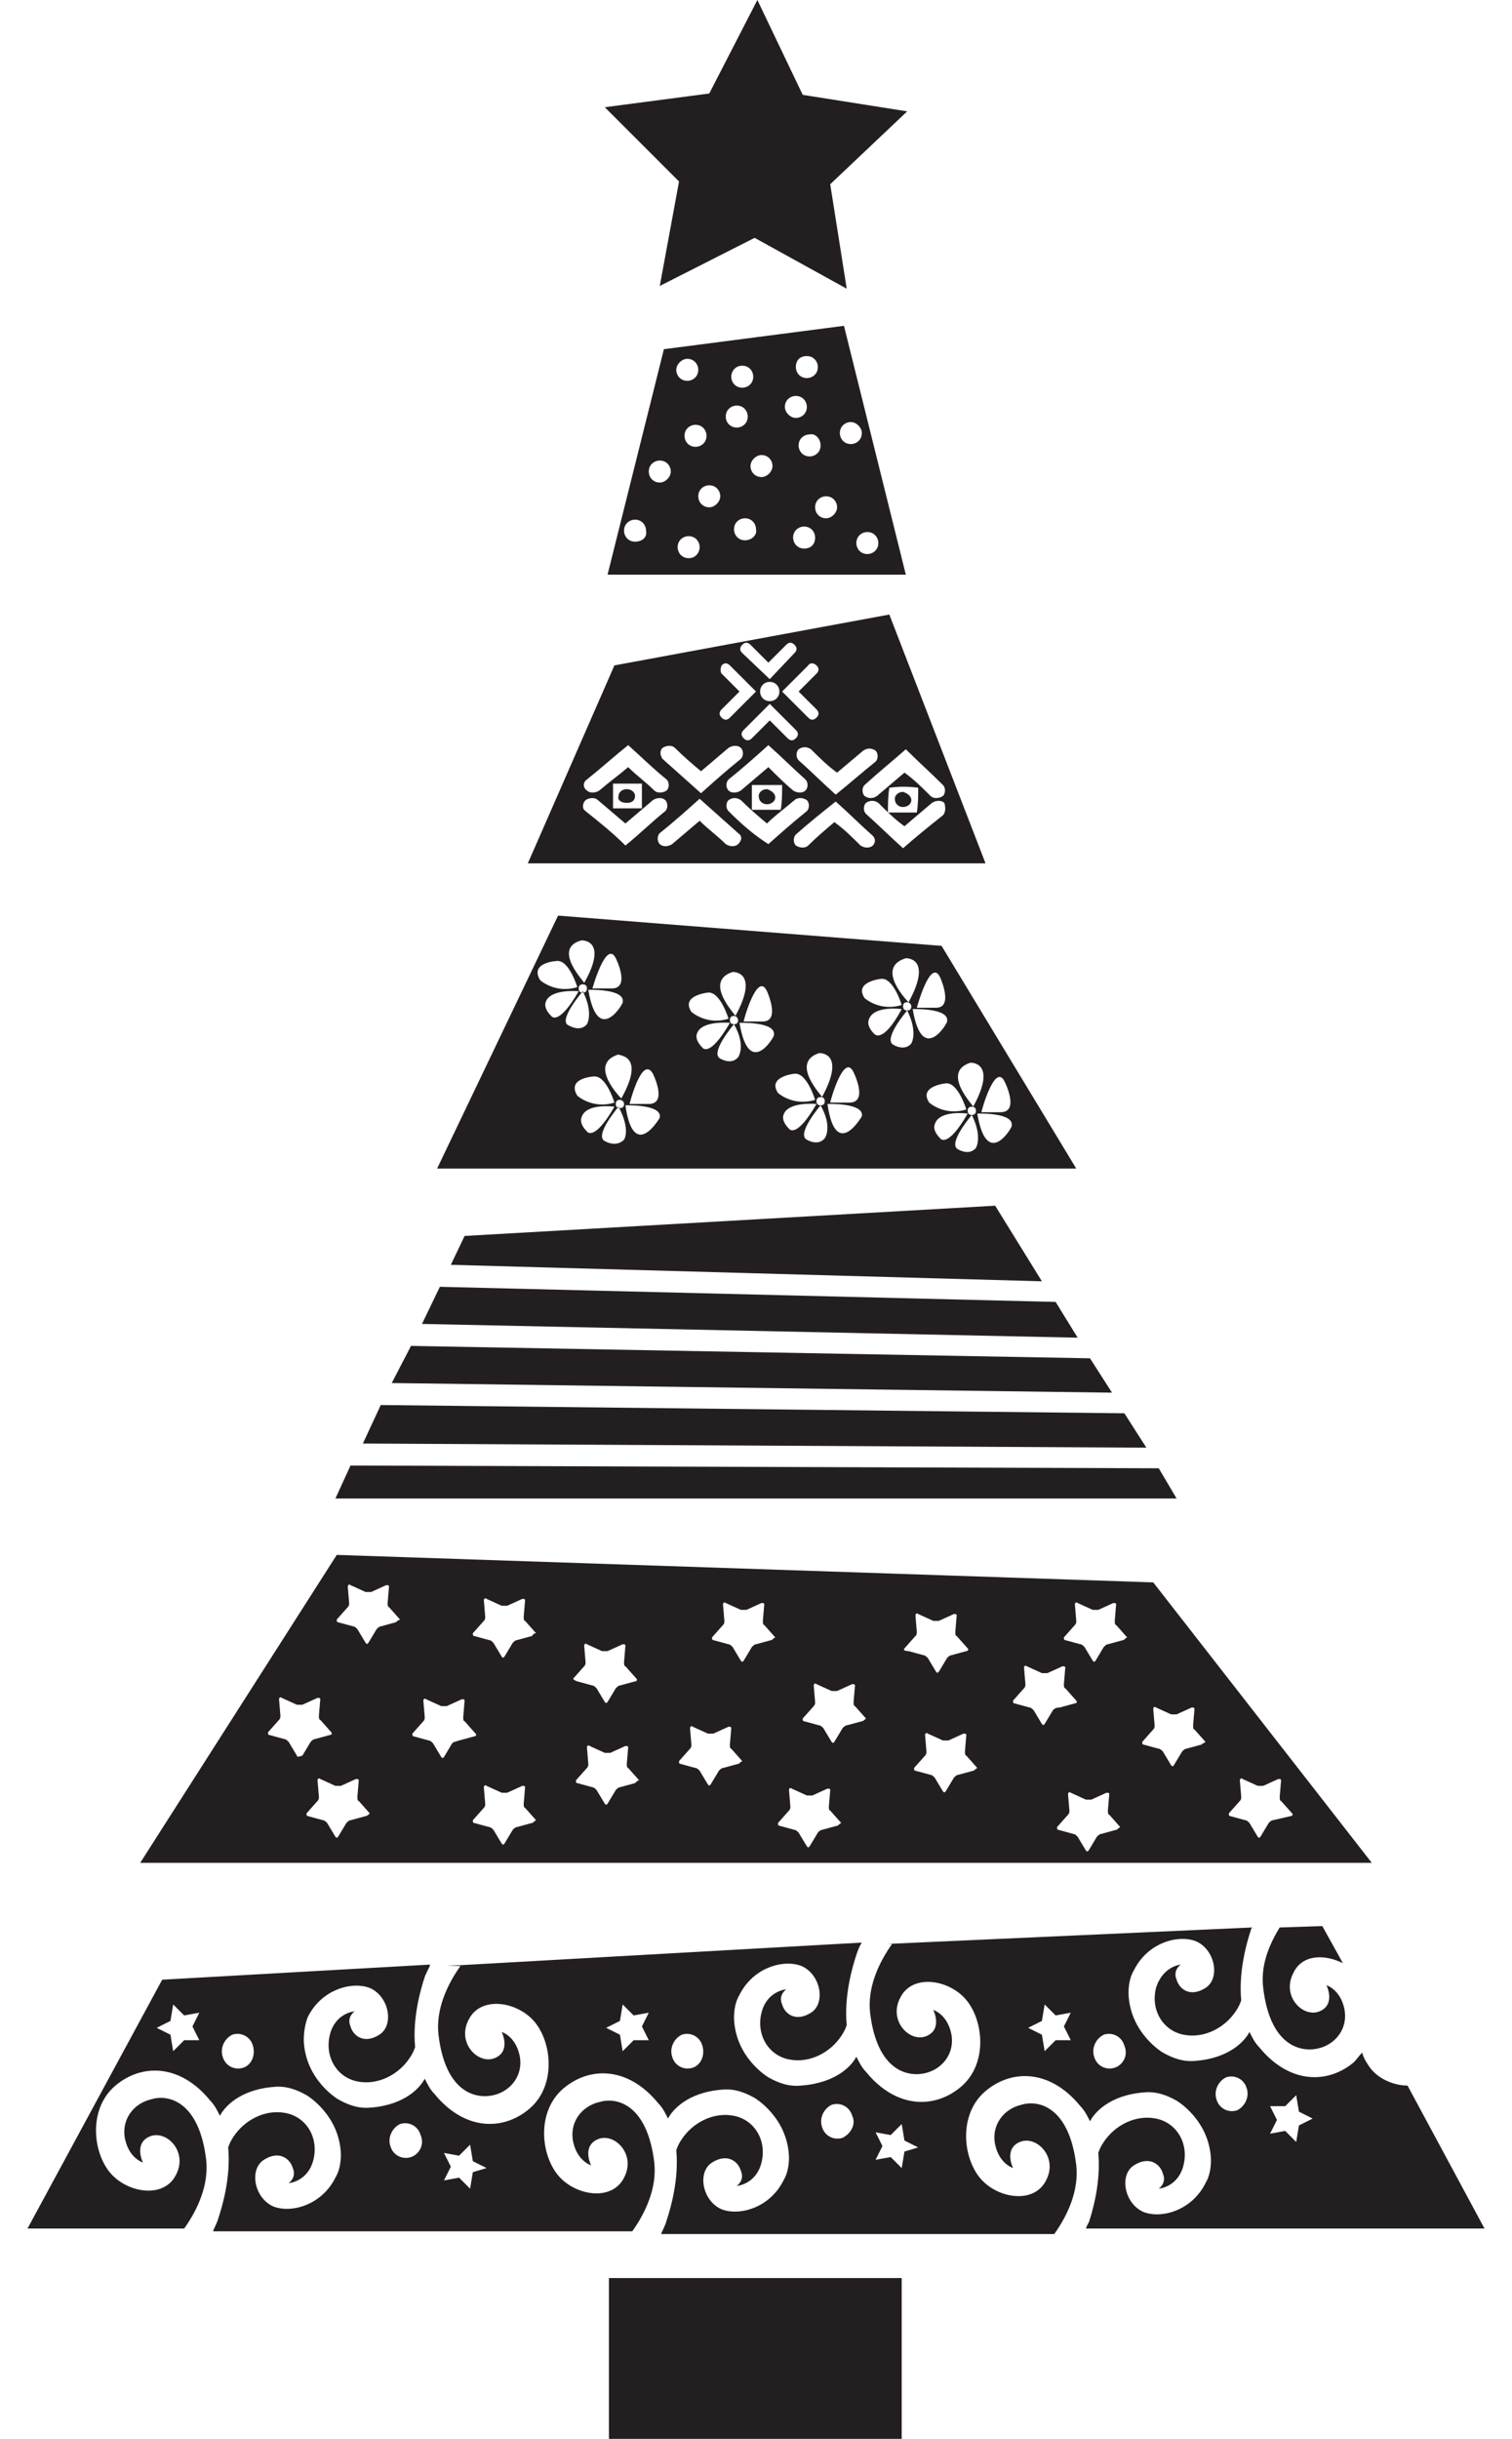 <?xml version="1.0" encoding="utf-8"?>
<!-- Generator: Adobe Illustrator 18.1.0, SVG Export Plug-In . SVG Version: 6.00 Build 0)  -->
<!DOCTYPE svg PUBLIC "-//W3C//DTD SVG 1.1//EN" "http://www.w3.org/Graphics/SVG/1.1/DTD/svg11.dtd">
<svg version="1.1" id="Layer_1" xmlns="http://www.w3.org/2000/svg" xmlns:xlink="http://www.w3.org/1999/xlink" x="0px" y="0px"
	 width="110px" height="177.4px" viewBox="0 0 110 177.4" enable-background="new 0 0 110 177.4" xml:space="preserve">
<g>
	<path fill="#231F20" d="M65.7,58.7c0.3,0,0.6-0.2,0.6-0.5c0-0.3-0.3-0.5-0.6-0.6c-0.3,0-0.6,0.2-0.6,0.5
		C65.1,58.4,65.3,58.7,65.7,58.7z"/>
	<path fill="#231F20" d="M55.8,58.5c0.3,0,0.6-0.2,0.6-0.5c0-0.3-0.3-0.5-0.6-0.6c-0.3,0-0.6,0.2-0.6,0.5
		C55.2,58.3,55.5,58.5,55.8,58.5z"/>
	<path fill="#231F20" d="M83.9,115.1l-59.4-2l-14.3,22.4h89.6L83.9,115.1z M21.6,127.7l-0.6-1c-0.1-0.1-0.2-0.2-0.3-0.2l-1.1-0.3
		c-0.1,0-0.1-0.1-0.1-0.2l0.8-0.9c0.1-0.1,0.1-0.2,0.1-0.3l-0.1-1.2c0-0.1,0.1-0.2,0.2-0.1l1.1,0.5c0.1,0,0.3,0,0.4,0l1.1-0.5
		c0.1,0,0.2,0,0.2,0.1l-0.1,1.2c0,0.1,0,0.3,0.1,0.3l0.8,0.9c0.1,0.1,0,0.2-0.1,0.2l-1.1,0.3c-0.1,0-0.2,0.1-0.3,0.2l-0.6,1
		C21.7,127.8,21.6,127.8,21.6,127.7z M26.6,132.1l-1.1,0.3c-0.1,0-0.2,0.1-0.3,0.2l-0.6,1c-0.1,0.1-0.1,0.1-0.2,0l-0.6-1
		c-0.1-0.1-0.2-0.2-0.3-0.2l-1.1-0.3c-0.1,0-0.1-0.1-0.1-0.2l0.8-0.9c0.1-0.1,0.1-0.2,0.1-0.3l-0.1-1.2c0-0.1,0.1-0.2,0.2-0.1
		l1.1,0.5c0.1,0,0.3,0,0.4,0l1.1-0.5c0.1,0,0.2,0,0.2,0.1l-0.1,1.2c0,0.1,0,0.3,0.1,0.3l0.8,0.9C26.8,132,26.7,132.1,26.6,132.1z
		 M28.8,118l-1.1,0.3c-0.1,0-0.2,0.1-0.3,0.2l-0.6,1c-0.1,0.1-0.1,0.1-0.2,0l-0.6-1c-0.1-0.1-0.2-0.2-0.3-0.2l-1.1-0.3
		c-0.1,0-0.1-0.1-0.1-0.2l0.8-0.9c0.1-0.1,0.1-0.2,0.1-0.3l-0.1-1.2c0-0.1,0.1-0.2,0.2-0.1l1.1,0.5c0.1,0,0.3,0,0.4,0l1.1-0.5
		c0.1,0,0.2,0,0.2,0.1l-0.1,1.2c0,0.1,0,0.3,0.1,0.3l0.8,0.9C28.9,117.9,28.9,117.9,28.8,118z M32.9,126.8l-0.6,1
		c-0.1,0.1-0.1,0.1-0.2,0l-0.6-1c-0.1-0.1-0.2-0.2-0.3-0.2l-1.1-0.3c-0.1,0-0.1-0.1-0.1-0.2l0.8-0.9c0.1-0.1,0.1-0.2,0.1-0.3
		l-0.1-1.2c0-0.1,0.1-0.2,0.2-0.1l1.1,0.5c0.1,0,0.3,0,0.4,0l1.1-0.5c0.1,0,0.2,0,0.2,0.1l-0.1,1.2c0,0.1,0,0.3,0.1,0.3l0.8,0.9
		c0.1,0.1,0,0.2-0.1,0.2l-1.1,0.3C33.1,126.7,33,126.7,32.9,126.8z M38.7,132.6l-1.1,0.3c-0.1,0-0.2,0.1-0.3,0.2l-0.6,1
		c-0.1,0.1-0.1,0.1-0.2,0l-0.6-1c-0.1-0.1-0.2-0.2-0.3-0.2l-1.1-0.3c-0.1,0-0.1-0.1-0.1-0.2l0.8-0.9c0.1-0.1,0.1-0.2,0.1-0.3
		l-0.1-1.2c0-0.1,0.1-0.2,0.2-0.1l1.1,0.5c0.1,0,0.3,0,0.4,0l1.1-0.5c0.1,0,0.2,0,0.2,0.1l-0.1,1.2c0,0.1,0,0.3,0.1,0.3l0.8,0.9
		C38.8,132.5,38.8,132.6,38.7,132.6z M38.7,119l-1.1,0.3c-0.1,0-0.2,0.1-0.3,0.2l-0.6,1c-0.1,0.1-0.1,0.1-0.2,0l-0.6-1
		c-0.1-0.1-0.2-0.2-0.3-0.2l-1.1-0.3c-0.1,0-0.1-0.1-0.1-0.2l0.8-0.9c0.1-0.1,0.1-0.2,0.1-0.3l-0.1-1.2c0-0.1,0.1-0.2,0.2-0.1
		l1.1,0.5c0.1,0,0.3,0,0.4,0l1.1-0.5c0.1,0,0.2,0,0.2,0.1l-0.1,1.2c0,0.1,0,0.3,0.1,0.3l0.8,0.9C38.8,118.8,38.8,118.9,38.7,119z
		 M41.7,122.1l0.8-0.9c0.1-0.1,0.1-0.2,0.1-0.3l-0.1-1.2c0-0.1,0.1-0.2,0.2-0.1l1.1,0.5c0.1,0,0.3,0,0.4,0l1.1-0.5
		c0.1,0,0.2,0,0.2,0.1l-0.1,1.2c0,0.1,0,0.3,0.1,0.3l0.8,0.9c0.1,0.1,0,0.2-0.1,0.2l-1.1,0.3c-0.1,0-0.2,0.1-0.3,0.2l-0.6,1
		c-0.1,0.1-0.1,0.1-0.2,0l-0.6-1c-0.1-0.1-0.2-0.2-0.3-0.2l-1.1-0.3C41.7,122.2,41.7,122.1,41.7,122.1z M46.2,129.7l-1.1,0.3
		c-0.1,0-0.2,0.1-0.3,0.2l-0.6,1c-0.1,0.1-0.1,0.1-0.2,0l-0.6-1c-0.1-0.1-0.2-0.2-0.3-0.2l-1.1-0.3c-0.1,0-0.1-0.1-0.1-0.2l0.8-0.9
		c0.1-0.1,0.1-0.2,0.1-0.3l-0.1-1.2c0-0.1,0.1-0.2,0.2-0.1l1.1,0.5c0.1,0,0.3,0,0.4,0l1.1-0.5c0.1,0,0.2,0,0.2,0.1l-0.1,1.2
		c0,0.1,0,0.3,0.1,0.3l0.8,0.9C46.4,129.5,46.3,129.6,46.2,129.7z M53.7,128.3l-1.1,0.3c-0.1,0-0.2,0.1-0.3,0.2l-0.6,1
		c-0.1,0.1-0.1,0.1-0.2,0l-0.6-1c-0.1-0.1-0.2-0.2-0.3-0.2l-1.1-0.3c-0.1,0-0.1-0.1-0.1-0.2l0.8-0.9c0.1-0.1,0.1-0.2,0.1-0.3
		l-0.1-1.2c0-0.1,0.1-0.2,0.2-0.1l1.1,0.5c0.1,0,0.3,0,0.4,0l1.1-0.5c0.1,0,0.2,0,0.2,0.1l-0.1,1.2c0,0.1,0,0.3,0.1,0.3l0.8,0.9
		C53.8,128.2,53.8,128.3,53.7,128.3z M56.1,119.3l-1.1,0.3c-0.1,0-0.2,0.1-0.3,0.2l-0.6,1c-0.1,0.1-0.1,0.1-0.2,0l-0.6-1
		c-0.1-0.1-0.2-0.2-0.3-0.2l-1.1-0.3c-0.1,0-0.1-0.1-0.1-0.2l0.8-0.9c0.1-0.1,0.1-0.2,0.1-0.3l-0.1-1.2c0-0.1,0.1-0.2,0.2-0.1
		l1.1,0.5c0.1,0,0.3,0,0.4,0l1.1-0.5c0.1,0,0.2,0,0.2,0.1l-0.1,1.2c0,0.1,0,0.3,0.1,0.3l0.8,0.9C56.2,119.2,56.2,119.3,56.1,119.3z
		 M60.9,132.8l-1.1,0.3c-0.1,0-0.2,0.1-0.3,0.2l-0.6,1c-0.1,0.1-0.1,0.1-0.2,0l-0.6-1c-0.1-0.1-0.2-0.2-0.3-0.2l-1.1-0.3
		c-0.1,0-0.1-0.1-0.1-0.2l0.8-0.9c0.1-0.1,0.1-0.2,0.1-0.3l-0.1-1.2c0-0.1,0.1-0.2,0.2-0.1l1.1,0.5c0.1,0,0.3,0,0.4,0l1.1-0.5
		c0.1,0,0.2,0,0.2,0.1l-0.1,1.2c0,0.1,0,0.3,0.1,0.3l0.8,0.9C61,132.7,61,132.8,60.9,132.8z M62.7,125.2l-1.1,0.3
		c-0.1,0-0.2,0.1-0.3,0.2l-0.6,1c-0.1,0.1-0.1,0.1-0.2,0l-0.6-1c-0.1-0.1-0.2-0.2-0.3-0.2l-1.1-0.3c-0.1,0-0.1-0.1-0.1-0.2l0.8-0.9
		c0.1-0.1,0.1-0.2,0.1-0.3l-0.1-1.2c0-0.1,0.1-0.2,0.2-0.1l1.1,0.5c0.1,0,0.3,0,0.4,0l1.1-0.5c0.1,0,0.2,0,0.2,0.1l-0.1,1.2
		c0,0.1,0,0.3,0.1,0.3l0.8,0.9C62.9,125.1,62.8,125.2,62.7,125.2z M65.8,119.9l0.8-0.9c0.1-0.1,0.1-0.2,0.1-0.3l-0.1-1.2
		c0-0.1,0.1-0.2,0.2-0.1l1.1,0.5c0.1,0,0.3,0,0.4,0l1.1-0.5c0.1,0,0.2,0,0.2,0.1l-0.1,1.2c0,0.1,0,0.3,0.1,0.3l0.8,0.9
		c0.1,0.1,0,0.2-0.1,0.2l-1.1,0.3c-0.1,0-0.2,0.1-0.3,0.2l-0.6,1c-0.1,0.1-0.1,0.1-0.2,0l-0.6-1c-0.1-0.1-0.2-0.2-0.3-0.2l-1.1-0.3
		C65.8,120.1,65.7,120,65.8,119.9z M70.8,128.8l-1.1,0.3c-0.1,0-0.2,0.1-0.3,0.2l-0.6,1c-0.1,0.1-0.1,0.1-0.2,0l-0.6-1
		c-0.1-0.1-0.2-0.2-0.3-0.2l-1.1-0.3c-0.1,0-0.1-0.1-0.1-0.2l0.8-0.9c0.1-0.1,0.1-0.2,0.1-0.3l-0.1-1.2c0-0.1,0.1-0.2,0.2-0.1
		l1.1,0.5c0.1,0,0.3,0,0.4,0l1.1-0.5c0.1,0,0.2,0,0.2,0.1l-0.1,1.2c0,0.1,0,0.3,0.1,0.3l0.8,0.9C70.9,128.7,70.9,128.8,70.8,128.8z
		 M76.6,124.4l-0.6,1c-0.1,0.1-0.1,0.1-0.2,0l-0.6-1c-0.1-0.1-0.2-0.2-0.3-0.2l-1.1-0.3c-0.1,0-0.1-0.1-0.1-0.2l0.8-0.9
		c0.1-0.1,0.1-0.2,0.1-0.3l-0.1-1.2c0-0.1,0.1-0.2,0.2-0.1l1.1,0.5c0.1,0,0.3,0,0.4,0l1.1-0.5c0.1,0,0.2,0,0.2,0.1l-0.1,1.2
		c0,0.1,0,0.3,0.1,0.3l0.8,0.9c0.1,0.1,0,0.2-0.1,0.2l-1.1,0.3C76.8,124.2,76.7,124.3,76.6,124.4z M81.2,133.1l-1.1,0.3
		c-0.1,0-0.2,0.1-0.3,0.2l-0.6,1c-0.1,0.1-0.1,0.1-0.2,0l-0.6-1c-0.1-0.1-0.2-0.2-0.3-0.2l-1.1-0.3c-0.1,0-0.1-0.1-0.1-0.2l0.8-0.9
		c0.1-0.1,0.1-0.2,0.1-0.3l-0.1-1.2c0-0.1,0.1-0.2,0.2-0.1l1.1,0.5c0.1,0,0.3,0,0.4,0l1.1-0.5c0.1,0,0.2,0,0.2,0.1l-0.1,1.2
		c0,0.1,0,0.3,0.1,0.3l0.8,0.9C81.3,133,81.3,133.1,81.2,133.1z M81.7,119.3l-1.1,0.3c-0.1,0-0.2,0.1-0.3,0.2l-0.6,1
		c-0.1,0.1-0.1,0.1-0.2,0l-0.6-1c-0.1-0.1-0.2-0.2-0.3-0.2l-1.1-0.3c-0.1,0-0.1-0.1-0.1-0.2l0.8-0.9c0.1-0.1,0.1-0.2,0.1-0.3
		l-0.1-1.2c0-0.1,0.1-0.2,0.2-0.1l1.1,0.5c0.1,0,0.3,0,0.4,0l1.1-0.5c0.1,0,0.2,0,0.2,0.1l-0.1,1.2c0,0.1,0,0.3,0.1,0.3l0.8,0.9
		C81.8,119.2,81.8,119.3,81.7,119.3z M87.4,126.9l-1.1,0.3c-0.1,0-0.2,0.1-0.3,0.2l-0.6,1c-0.1,0.1-0.1,0.1-0.2,0l-0.6-1
		c-0.1-0.1-0.2-0.2-0.3-0.2l-1.1-0.3c-0.1,0-0.1-0.1-0.1-0.2l0.8-0.9c0.1-0.1,0.1-0.2,0.1-0.3l-0.1-1.2c0-0.1,0.1-0.2,0.2-0.1
		l1.1,0.5c0.1,0,0.3,0,0.4,0l1.1-0.5c0.1,0,0.2,0,0.2,0.1l-0.1,1.2c0,0.1,0,0.3,0.1,0.3l0.8,0.9C87.6,126.8,87.5,126.8,87.4,126.9z
		 M92.6,132.4c-0.1,0-0.2,0.1-0.3,0.2l-0.6,1c-0.1,0.1-0.1,0.1-0.2,0l-0.6-1c-0.1-0.1-0.2-0.2-0.3-0.2l-1.1-0.3
		c-0.1,0-0.1-0.1-0.1-0.2l0.8-0.9c0.1-0.1,0.1-0.2,0.1-0.3l-0.1-1.2c0-0.1,0.1-0.2,0.2-0.1l1.1,0.5c0.1,0,0.3,0,0.4,0l1.1-0.5
		c0.1,0,0.2,0,0.2,0.1l-0.1,1.2c0,0.1,0,0.3,0.1,0.3l0.8,0.9c0.1,0.1,0,0.2-0.1,0.2L92.6,132.4z"/>
	<rect x="44.3" y="165.7" fill="#231F20" width="21.3" height="11.7"/>
	<path fill="#231F20" d="M45.6,58.4c0.4,0,0.6-0.2,0.6-0.5c0-0.3-0.3-0.5-0.6-0.5c-0.3,0-0.6,0.2-0.6,0.5
		C44.9,58.2,45.2,58.4,45.6,58.4z"/>
	<path fill="#231F20" d="M64.7,44.7l-20,3.7l-6.3,14.4h33.3L64.7,44.7z M65.9,54.5c0.9,0.9,1.8,1.7,2.7,2.6c0.2,0.2,0.2,0.6,0,0.8
		c-0.3,0.2-0.7,0.2-0.9,0c-0.6-0.6-1.2-1.2-1.9-1.7c-0.7,0.6-1.3,1.1-2,1.7c-0.3,0.2-0.6,0.2-0.9,0c-0.2-0.2-0.2-0.6,0-0.8
		C64,56.1,65,55.3,65.9,54.5z M66.8,57.3c0,0.6,0,1.2-0.1,1.8c-0.7,0-1.4,0-2.1,0c0-0.6,0-1.2,0.1-1.8
		C65.4,57.2,66.1,57.2,66.8,57.3z M62.8,54.6c0.3-0.2,0.6-0.2,0.9,0c0.2,0.2,0.2,0.6,0,0.8c-1,0.8-1.9,1.6-2.9,2.4
		c-0.9-0.8-1.8-1.7-2.7-2.5c-0.2-0.2-0.2-0.6,0-0.8c0.3-0.2,0.6-0.2,0.9,0c0.6,0.6,1.2,1.2,1.9,1.7C61.5,55.7,62.2,55.1,62.8,54.6z
		 M55.9,55.8c-0.7,0.6-1.3,1.1-2,1.7c-0.3,0.2-0.7,0.2-0.9,0c-0.2-0.2-0.2-0.6,0-0.8c1-0.8,1.9-1.6,2.9-2.5c0.9,0.8,1.8,1.7,2.7,2.5
		c0.2,0.2,0.2,0.6,0,0.8c-0.2,0.2-0.6,0.2-0.9,0C57.1,57,56.5,56.4,55.9,55.8z M56.9,57.1c0,0.6,0,1.2-0.1,1.8c-0.7,0-1.4,0-2.1,0
		c0-0.6,0-1.2,0-1.8C55.5,57.1,56.2,57.1,56.9,57.1z M56,51.2l1.9,1.9c0.2,0.2,0.2,0.4,0,0.6c-0.2,0.2-0.4,0.2-0.6,0L56,52.4
		l-1.3,1.3c-0.2,0.2-0.4,0.2-0.6,0c-0.2-0.2-0.2-0.4,0-0.6L56,51.2z M55.3,50.3c0-0.4,0.3-0.7,0.7-0.7c0.4,0,0.7,0.3,0.7,0.7
		c0,0.4-0.3,0.7-0.7,0.7C55.6,51,55.3,50.7,55.3,50.3z M59.4,48.4c0.2,0.2,0.2,0.4,0,0.6l-1.3,1.3l1.3,1.3c0.2,0.2,0.2,0.4,0,0.6
		c-0.2,0.2-0.4,0.2-0.6,0l-1.9-1.9l1.9-1.9C58.9,48.2,59.2,48.2,59.4,48.4z M54,46.9c0.2-0.2,0.4-0.2,0.6,0l1.3,1.3l1.3-1.3
		c0.2-0.2,0.4-0.2,0.6,0c0.2,0.2,0.2,0.4,0,0.6L56,49.4L54,47.5C53.8,47.3,53.8,47.1,54,46.9z M52.5,48.4c0.2-0.2,0.4-0.2,0.6,0
		l1.9,1.9l-1.9,1.9c-0.2,0.2-0.4,0.2-0.6,0c-0.2-0.2-0.2-0.4,0-0.6l1.3-1.3L52.5,49C52.4,48.9,52.4,48.6,52.5,48.4z M48.2,54.4
		c0.3-0.2,0.7-0.2,0.9,0c0.6,0.6,1.3,1.2,1.9,1.7c0.7-0.6,1.3-1.1,2-1.7c0.3-0.2,0.7-0.2,0.9,0c0.2,0.2,0.2,0.6,0,0.8
		c-1,0.8-1.9,1.6-2.9,2.5c-0.9-0.8-1.9-1.7-2.8-2.5C48,54.9,48,54.6,48.2,54.4z M42.7,56.7c1-0.8,2-1.7,3-2.5
		c0.9,0.8,1.8,1.7,2.8,2.5c0.2,0.2,0.2,0.6,0,0.8c-0.3,0.2-0.7,0.2-0.9,0c-0.6-0.6-1.3-1.1-1.9-1.7c-0.7,0.6-1.4,1.1-2.1,1.7
		c-0.3,0.2-0.7,0.2-0.9,0C42.4,57.3,42.4,56.9,42.7,56.7z M46.7,57c0,0.6,0,1.2,0,1.8c-0.7,0-1.4,0-2.1,0c0-0.6,0-1.2,0-1.8
		C45.3,57,46,57,46.7,57z M42.6,59c-0.3-0.2-0.2-0.6,0-0.8c0.3-0.2,0.7-0.2,0.9,0c0.7,0.6,1.3,1.1,2,1.7c0.7-0.6,1.3-1.1,2-1.7
		c0.3-0.2,0.7-0.2,0.9,0c0.2,0.2,0.2,0.6,0,0.8c-1,0.8-1.9,1.7-2.9,2.5C44.6,60.6,43.6,59.8,42.6,59z M53.7,61.4
		c-0.2,0.2-0.6,0.2-0.9,0c-0.6-0.6-1.3-1.1-1.9-1.7c-0.7,0.6-1.3,1.1-2,1.7c-0.3,0.2-0.7,0.2-0.9,0c-0.2-0.2-0.2-0.6,0-0.8
		c1-0.8,1.9-1.6,2.9-2.5c0.9,0.8,1.9,1.7,2.8,2.5C54,60.8,54,61.1,53.7,61.4z M53,59c-0.2-0.2-0.2-0.6,0-0.8c0.3-0.2,0.6-0.2,0.9,0
		c0.6,0.6,1.3,1.2,1.9,1.7c0.6-0.6,1.3-1.1,2-1.7c0.2-0.2,0.6-0.2,0.9,0c0.2,0.2,0.2,0.6,0,0.8c-1,0.8-1.9,1.6-2.8,2.4
		C54.8,60.7,53.9,59.9,53,59z M63.5,61.5c-0.2,0.2-0.6,0.2-0.9,0c-0.6-0.6-1.2-1.2-1.9-1.7c-0.7,0.6-1.3,1.1-1.9,1.7
		c-0.2,0.2-0.6,0.2-0.9,0c-0.2-0.2-0.2-0.6,0-0.8c0.9-0.8,1.9-1.6,2.9-2.4c0.9,0.8,1.8,1.7,2.7,2.5C63.7,61,63.7,61.3,63.5,61.5z
		 M68.6,59.3c-1,0.8-2,1.6-2.9,2.4c-0.9-0.8-1.8-1.7-2.7-2.5c-0.2-0.2-0.2-0.6,0-0.8c0.3-0.2,0.6-0.2,0.9,0c0.6,0.6,1.2,1.2,1.9,1.7
		c0.7-0.6,1.3-1.1,2-1.7c0.3-0.2,0.7-0.2,0.9,0C68.8,58.7,68.8,59.1,68.6,59.3z"/>
	<path fill="#231F20" d="M48.3,25.4l-4.1,16.4h21.7l-4.5-18.1L48.3,25.4z M58.7,25.9c0.5,0,0.8,0.4,0.8,0.8c0,0.5-0.4,0.8-0.8,0.8
		c-0.5,0-0.8-0.4-0.8-0.8C57.9,26.2,58.2,25.9,58.7,25.9z M59.7,32.4c0,0.5-0.4,0.8-0.8,0.8c-0.5,0-0.8-0.4-0.8-0.8
		c0-0.5,0.4-0.8,0.8-0.8C59.3,31.5,59.7,31.9,59.7,32.4z M54,26.6c0.5,0,0.8,0.4,0.8,0.8c0,0.5-0.4,0.8-0.8,0.8
		c-0.5,0-0.8-0.4-0.8-0.8C53.2,27,53.5,26.6,54,26.6z M51.4,31.7c0,0.5-0.4,0.8-0.8,0.8c-0.5,0-0.8-0.4-0.8-0.8
		c0-0.5,0.4-0.8,0.8-0.8C51.1,30.9,51.4,31.3,51.4,31.7z M46.2,39.4c-0.5,0-0.8-0.4-0.8-0.8c0-0.5,0.4-0.8,0.8-0.8
		c0.5,0,0.8,0.4,0.8,0.8C47.1,39.1,46.7,39.4,46.2,39.4z M48,35.1c-0.5,0-0.8-0.4-0.8-0.8c0-0.5,0.4-0.8,0.8-0.8
		c0.5,0,0.8,0.4,0.8,0.8C48.8,34.7,48.4,35.1,48,35.1z M50,26.1c0.5,0,0.8,0.4,0.8,0.8c0,0.5-0.4,0.8-0.8,0.8
		c-0.5,0-0.8-0.4-0.8-0.8C49.2,26.5,49.6,26.1,50,26.1z M50.1,40.6c-0.5,0-0.8-0.4-0.8-0.8c0-0.5,0.4-0.8,0.8-0.8
		c0.5,0,0.8,0.4,0.8,0.8C50.9,40.2,50.6,40.6,50.1,40.6z M51.6,36.9c-0.5,0-0.8-0.4-0.8-0.8c0-0.5,0.4-0.8,0.8-0.8
		c0.5,0,0.8,0.4,0.8,0.8C52.4,36.5,52,36.9,51.6,36.9z M52.8,30.3c0-0.5,0.4-0.8,0.8-0.8c0.5,0,0.8,0.4,0.8,0.8
		c0,0.5-0.4,0.8-0.8,0.8C53.2,31.1,52.8,30.8,52.8,30.3z M54.2,39.3c-0.5,0-0.8-0.4-0.8-0.8c0-0.5,0.4-0.8,0.8-0.8
		c0.5,0,0.8,0.4,0.8,0.8C55.1,38.9,54.7,39.3,54.2,39.3z M55.4,34.7c-0.5,0-0.8-0.4-0.8-0.8s0.4-0.8,0.8-0.8c0.5,0,0.8,0.4,0.8,0.8
		S55.8,34.7,55.4,34.7z M57.1,29.6c0-0.5,0.4-0.8,0.8-0.8c0.5,0,0.8,0.4,0.8,0.8c0,0.5-0.4,0.8-0.8,0.8C57.5,30.4,57.1,30,57.1,29.6
		z M58.5,39.9c-0.5,0-0.8-0.4-0.8-0.8c0-0.5,0.4-0.8,0.8-0.8c0.5,0,0.8,0.4,0.8,0.8C59.3,39.6,59,39.9,58.5,39.9z M60.1,37.7
		c-0.5,0-0.8-0.4-0.8-0.8c0-0.5,0.4-0.8,0.8-0.8c0.5,0,0.8,0.4,0.8,0.8C60.9,37.3,60.5,37.7,60.1,37.7z M63.9,39.5
		c0,0.5-0.4,0.8-0.8,0.8c-0.5,0-0.8-0.4-0.8-0.8c0-0.5,0.4-0.8,0.8-0.8C63.6,38.7,63.9,39.1,63.9,39.5z M62.7,31.5
		c0,0.5-0.4,0.8-0.8,0.8c-0.5,0-0.8-0.4-0.8-0.8c0-0.5,0.4-0.8,0.8-0.8C62.3,30.7,62.7,31.1,62.7,31.5z"/>
	<polygon fill="#231F20" points="32.8,92 75.8,93.2 72.4,87.7 33.8,89.9 	"/>
	<polygon fill="#231F20" points="76.8,94.7 32,93.6 30.7,96.3 78.4,97.3 	"/>
	<polygon fill="#231F20" points="81.8,102.8 27.7,102.2 26.4,105 83.4,105.3 	"/>
	<polygon fill="#231F20" points="79.3,98.8 29.9,97.9 28.5,100.6 80.9,101.3 	"/>
	<path fill="#231F20" d="M68.5,68.8l-27.9-2.2l-8.8,18.4h46.5L68.5,68.8z M73.1,78.7c0,0,1.1,2.2-0.3,2.2h-1.4
		C71.4,80.8,72.4,77.2,73.1,78.7z M70.6,77.3c0,0,2-0.1,0.2,3.2C70.9,80.5,68.4,78,70.6,77.3z M71,80.8c0,0.2-0.1,0.3-0.3,0.3
		c-0.2,0-0.3-0.1-0.3-0.3c0-0.2,0.1-0.3,0.3-0.3C70.9,80.5,71,80.6,71,80.8z M68.4,71.1c0,0,1,2.2-0.3,2.2h-1.4
		C66.7,73.3,67.7,69.6,68.4,71.1z M65.9,69.7c0,0,2-0.1,0.2,3.2C66.1,72.9,63.6,70.4,65.9,69.7z M66.3,73.2c0,0.2-0.1,0.3-0.3,0.3
		c-0.2,0-0.3-0.1-0.3-0.3c0-0.2,0.1-0.3,0.3-0.3C66.2,72.9,66.3,73.1,66.3,73.2z M62.1,78c0,0,1.1,2.2-0.3,2.2h-1.4
		C60.4,80.1,61.4,76.5,62.1,78z M59.6,76.6c0,0,2-0.1,0.2,3.2C59.9,79.8,57.4,77.3,59.6,76.6z M60,80.1c0,0.2-0.1,0.3-0.3,0.3
		c-0.2,0-0.3-0.1-0.3-0.3c0-0.2,0.1-0.3,0.3-0.3C59.9,79.8,60,79.9,60,80.1z M55.8,72.1c0,0,1,2.2-0.3,2.2h-1.4
		C54.1,74.2,55.1,70.6,55.8,72.1z M53.3,70.7c0,0,2-0.1,0.2,3.2C53.6,73.9,51.1,71.4,53.3,70.7z M53.7,74.2c0,0.2-0.1,0.3-0.3,0.3
		c-0.2,0-0.3-0.1-0.3-0.3c0-0.2,0.1-0.3,0.3-0.3C53.6,73.9,53.7,74.1,53.7,74.2z M47.5,78.1c0,0,1.1,2.2-0.3,2.2h-1.4
		C45.8,80.3,46.7,76.7,47.5,78.1z M45.2,79.9c0,0-2.5-2.5-0.2-3.2C45,76.8,47,76.7,45.2,79.9z M45.4,80.3c0,0.2-0.1,0.3-0.3,0.3
		c-0.2,0-0.3-0.1-0.3-0.3c0-0.2,0.1-0.3,0.3-0.3C45.2,80,45.4,80.1,45.4,80.3z M42.8,72c0,0,2.7-0.1,2.5,0.9
		C45.4,72.9,43.5,76.2,42.8,72z M44.8,69.7c0,0,1.1,2.2-0.3,2.2h-1.4C43.1,71.9,44.1,68.3,44.8,69.7z M42.3,68.4c0,0,2-0.1,0.2,3.1
		C42.6,71.5,40.1,69,42.3,68.4z M42.7,71.9c0,0.2-0.1,0.3-0.3,0.3c-0.2,0-0.3-0.1-0.3-0.3c0-0.2,0.1-0.3,0.3-0.3
		C42.6,71.6,42.7,71.7,42.7,71.9z M40.5,69.9c0.9-0.1,1.5,1.9,1.5,1.9c-1.6,0.5-2.7-0.5-2.7-0.5C38.5,70,40.5,69.9,40.5,69.9z
		 M40.1,73.9c-0.6-0.6-0.4-1-0.4-1c0.3-1,2.4-0.8,2.4-0.8C40.6,74.7,40.1,73.9,40.1,73.9z M42.4,72.1c0.8,1.6,0.3,2.4,0.3,2.4
		c-0.5,0.6-1.3,0.1-1.3,0.1C40.5,74.3,42.4,72.1,42.4,72.1z M43.2,78.3c0.9-0.1,1.5,1.9,1.5,1.9c-1.6,0.5-2.7-0.5-2.7-0.5
		C41.2,78.4,43.2,78.3,43.2,78.3z M42.7,82.3c-0.6-0.6-0.4-1-0.4-1c0.3-1.1,2.4-0.8,2.4-0.8C43.2,83.1,42.7,82.3,42.7,82.3z
		 M45.4,82.9C44.8,83.5,44,83,44,83c-0.8-0.4,1-2.5,1-2.5C45.9,82.2,45.4,82.9,45.4,82.9z M45.5,80.4c0,0,2.7-0.1,2.5,0.9
		C48,81.3,46.1,84.6,45.5,80.4z M51.5,72.2c0.9-0.1,1.5,1.9,1.5,1.9c-1.6,0.5-2.7-0.5-2.7-0.5C49.5,72.4,51.5,72.2,51.5,72.2z
		 M51.1,76.2c-0.6-0.6-0.4-1-0.4-1c0.3-1,2.4-0.8,2.4-0.8C51.6,77,51.1,76.2,51.1,76.2z M53.7,76.9c-0.5,0.6-1.3,0.1-1.3,0.1
		c-0.8-0.4,1-2.5,1-2.5C54.3,76.1,53.7,76.9,53.7,76.9z M53.8,74.4c0,0,2.7-0.1,2.5,0.9C56.4,75.3,54.5,78.6,53.8,74.4z M57.8,78.1
		c0.9-0.1,1.5,1.9,1.5,1.9c-1.6,0.5-2.7-0.5-2.7-0.5C55.8,78.3,57.8,78.1,57.8,78.1z M57.4,82.1c-0.6-0.6-0.4-1-0.4-1
		c0.3-1,2.4-0.8,2.4-0.8C57.9,82.9,57.4,82.1,57.4,82.1z M60,82.8c-0.5,0.6-1.3,0.1-1.3,0.1c-0.8-0.4,1-2.5,1-2.5
		C60.6,82,60,82.8,60,82.8z M60.2,80.3c0,0,2.7-0.1,2.5,0.9C62.7,81.2,60.8,84.5,60.2,80.3z M64.1,71.2c0.9-0.1,1.5,1.9,1.5,1.9
		c-1.6,0.5-2.7-0.5-2.7-0.5C62.1,71.4,64.1,71.2,64.1,71.2z M63.6,75.2c-0.6-0.6-0.4-1-0.4-1c0.3-1.1,2.4-0.8,2.4-0.8
		C64.2,76,63.6,75.2,63.6,75.2z M66.3,75.9C65.8,76.5,65,76,65,76c-0.8-0.4,1-2.5,1-2.5C66.8,75.1,66.3,75.9,66.3,75.9z M66.4,73.4
		c0,0,2.7-0.1,2.5,0.9C69,74.3,67.1,77.6,66.4,73.4z M68.8,78.8c0.9-0.1,1.5,1.9,1.5,1.9c-1.6,0.5-2.7-0.5-2.7-0.5
		C66.8,79,68.8,78.8,68.8,78.8z M68.4,82.8c-0.6-0.6-0.4-1-0.4-1c0.3-1.1,2.4-0.8,2.4-0.8C68.9,83.6,68.4,82.8,68.4,82.8z M71,83.5
		c-0.5,0.6-1.3,0.1-1.3,0.1c-0.8-0.4,1-2.5,1-2.5C71.5,82.7,71,83.5,71,83.5z M71.1,81c0,0,2.7-0.1,2.5,0.9
		C73.7,81.9,71.8,85.2,71.1,81z"/>
	<polygon fill="#231F20" points="84.3,106.8 25.5,106.6 24.4,109 85.6,109 	"/>
	<path fill="#231F20" d="M97.7,142.8l-1.5-2.7l-3.1,0.1c-0.8,1.3-1.4,2.8-1.2,4.4c0.5,4.2,2.7,4.7,4,4.4c1.3-0.3,2.2-1.5,1.9-2.9
		c-0.3-1.4-1.3-1.7-1.3-1.7s0.7,1.4-0.5,1.9c-1.2,0.5-2.8-1.1-1.9-2.8C94.7,142.2,96.3,142.1,97.7,142.8z"/>
	<polygon fill="#231F20" points="48,20.8 54.9,17.3 61.6,21 60.4,13.4 66,8.1 58.4,6.9 55.1,0 51.6,6.8 44,7.8 49.4,13.2 	"/>
	<path fill="#231F20" d="M79,162.1H108l-5.6-10.4c-1,0-2.2-0.5-2.8-1.4c-0.2-0.3-0.4-0.6-0.5-1c-0.2,0.2-0.4,0.5-0.6,0.7
		c-1.9,1.6-4.7,1.6-6.9-1.1c-0.3-0.3-0.5-0.7-0.7-1.1c-0.3,0.6-1.4,1.9-3.9,2.1c-0.9,0.1-1.7-0.2-2.4-0.6c0,0-2.4-1.4-2.5-4.3
		c0-0.6,0.1-1.2,0.4-1.7c1-2,3.2-2.6,4.5-2.1c1.4,0.6,1.8,2.7,0.7,3.4c-1.1,0.7-1.9,0.1-2.1-0.6c-0.3-0.7,0.3-1.1,0.3-1.1
		s-1.3,0.1-1.8,1.7c-0.4,1.6,0.5,3.1,2,3.4c1.5,0.3,3-0.5,3.8-1.7c0.2-0.3,0.3-0.5,0.4-0.8c-0.2-2.1,0.4-4.2,0.7-5.1
		c0-0.1,0.1-0.2,0.1-0.2l-26.6,1.2l0.4,0h0c-1,1.4-1.8,3.2-1.6,5c0.5,4.2,2.7,4.7,4,4.4c1.3-0.3,2.2-1.5,1.9-2.9
		c-0.3-1.4-1.3-1.7-1.3-1.7s0.7,1.4-0.5,1.9c-1.2,0.5-2.8-1.1-1.9-2.8c0.9-1.8,3.7-1.3,4.9,0.3c1.2,1.6,1.4,4.6-0.5,6.2
		c-1.9,1.6-4.7,1.6-6.9-1.1c-0.3-0.3-0.5-0.7-0.7-1.1c-0.3,0.6-1.4,1.9-4,2.1c-0.9,0.1-1.7-0.2-2.4-0.6c0,0-2.4-1.4-2.5-4.3
		c0-0.6,0.1-1.2,0.4-1.7c1-2,3.2-2.6,4.5-2.1c1.4,0.6,1.8,2.7,0.7,3.4c-1.1,0.7-1.9,0.1-2.1-0.6c-0.3-0.7,0.3-1.1,0.3-1.1
		s-1.4,0.1-1.8,1.7c-0.4,1.6,0.5,3.1,2,3.4c1.5,0.3,3-0.5,3.8-1.7c0.2-0.3,0.3-0.5,0.4-0.8c-0.2-2.1,0.4-4.2,0.7-5.1
		c0.1-0.3,0.2-0.6,0.4-0.9L32.5,143l0.5,0h0.5c-1,1.4-1.8,3.2-1.6,5c0.5,4.2,2.7,4.7,4,4.4c1.3-0.3,2.2-1.5,1.9-2.9
		c-0.3-1.4-1.3-1.7-1.3-1.7s0.7,1.4-0.5,1.9c-1.2,0.5-2.8-1.1-1.9-2.8c0.9-1.8,3.7-1.3,4.9,0.3c1.2,1.6,1.4,4.6-0.5,6.2
		c-1.9,1.6-4.7,1.6-6.9-1.1c-0.3-0.3-0.5-0.7-0.7-1.1c-0.3,0.6-1.4,1.9-3.9,2.1c-0.9,0.1-1.7-0.2-2.4-0.6c0,0-2.4-1.4-2.5-4.3
		c0-0.6,0.1-1.2,0.3-1.7c1-2,3.2-2.6,4.5-2.1c1.4,0.6,1.8,2.7,0.7,3.4c-1.1,0.7-1.9,0.1-2.1-0.6c-0.3-0.7,0.3-1.1,0.3-1.1
		s-1.4,0.1-1.8,1.7c-0.4,1.6,0.5,3.1,2,3.4c1.5,0.3,3-0.5,3.8-1.7c0.2-0.3,0.3-0.5,0.4-0.8c-0.2-2.1,0.4-4.2,0.7-5.1
		c0.1-0.3,0.3-0.6,0.4-0.9L11.8,144L2,162.1h11.4c1-1.4,1.8-3.2,1.6-5c-0.5-4.2-2.7-4.8-4-4.4c-1.3,0.3-2.2,1.5-1.9,2.9
		c0.3,1.4,1.3,1.7,1.3,1.7s-0.7-1.4,0.5-1.9c1.2-0.5,2.8,1.1,1.9,2.8c-0.9,1.8-3.7,1.3-4.9-0.3c-1.2-1.6-1.4-4.6,0.5-6.2
		c1.9-1.6,4.7-1.6,6.9,1.1c0.3,0.3,0.5,0.7,0.7,1.1c0.3-0.6,1.4-1.9,3.9-2.1c0.9-0.1,1.7,0.2,2.4,0.6c0,0,2.4,1.4,2.5,4.3
		c0,0.6-0.1,1.2-0.4,1.7c-1,2-3.2,2.6-4.5,2.1c-1.4-0.6-1.8-2.7-0.7-3.4c1.1-0.7,1.9-0.1,2.1,0.6c0.3,0.7-0.3,1.1-0.3,1.1
		s1.4-0.1,1.8-1.7c0.4-1.6-0.5-3.1-2-3.4c-1.5-0.3-3,0.5-3.8,1.7c-0.2,0.3-0.3,0.5-0.4,0.8c0.2,2.1-0.4,4.2-0.7,5.1
		c-0.1,0.4-0.3,0.7-0.4,1h30.5c1-1.4,1.8-3.2,1.6-5c-0.5-4.2-2.7-4.8-4-4.4c-1.3,0.3-2.2,1.5-1.9,2.9c0.3,1.4,1.3,1.7,1.3,1.7
		s-0.7-1.4,0.5-1.9c1.2-0.5,2.8,1.1,1.9,2.8c-0.9,1.8-3.7,1.3-4.9-0.3c-1.2-1.6-1.4-4.6,0.5-6.2c1.9-1.6,4.7-1.6,6.9,1.1
		c0.3,0.3,0.5,0.7,0.7,1.1c0.3-0.6,1.4-1.9,3.9-2.1c0.9-0.1,1.7,0.2,2.4,0.6c0,0,2.4,1.4,2.5,4.3c0,0.6-0.1,1.2-0.4,1.7
		c-1,2-3.2,2.6-4.5,2.1c-1.4-0.6-1.8-2.7-0.7-3.4c1.1-0.7,1.9-0.1,2.1,0.6c0.3,0.7-0.3,1.1-0.3,1.1s1.4-0.1,1.8-1.7
		c0.4-1.6-0.5-3.1-2-3.4c-1.5-0.3-3,0.5-3.8,1.7c-0.2,0.3-0.3,0.5-0.4,0.8c0.2,2.1-0.4,4.2-0.7,5.1c-0.1,0.4-0.3,0.7-0.4,1h28.6
		c1-1.4,1.8-3.2,1.6-5c-0.5-4.2-2.7-4.8-4-4.4c-1.3,0.3-2.2,1.5-1.9,2.9c0.3,1.4,1.3,1.7,1.3,1.7s-0.7-1.4,0.5-1.9
		c1.2-0.5,2.8,1.1,1.9,2.8c-0.9,1.8-3.7,1.3-4.9-0.3c-1.2-1.6-1.4-4.6,0.5-6.2c1.9-1.6,4.7-1.6,6.9,1.1c0.3,0.3,0.5,0.7,0.7,1.1
		c0.3-0.6,1.4-1.9,3.9-2.1c0.9-0.1,1.7,0.2,2.4,0.6c0,0,2.4,1.4,2.5,4.3c0,0.6-0.1,1.2-0.4,1.7c-1,2-3.2,2.6-4.5,2.1
		c-1.4-0.6-1.8-2.7-0.7-3.4c1.1-0.7,1.9-0.1,2.1,0.6c0.3,0.7-0.3,1.1-0.3,1.1s1.4-0.1,1.8-1.7c0.4-1.6-0.5-3.1-2-3.4
		c-1.5-0.3-3,0.5-3.8,1.7c-0.2,0.3-0.3,0.5-0.4,0.8c0.2,2.1-0.4,4.2-0.7,5.1C79.3,161.5,79.1,161.8,79,162.1z M93.5,153.2l0.8-0.8
		l0.2,1.2l1,0.5l-1,0.5l-0.2,1.2l-0.8-0.8l-1.1,0.2l0.5-1l-0.5-1L93.5,153.2z M13.4,148.4l-0.8,0.8l-0.2-1.2l-1-0.5l1-0.5l0.2-1.2
		l0.8,0.8l1.1-0.2l-0.5,1l0.5,1L13.4,148.4z M17.7,150.4c-0.6,0.2-1.3-0.1-1.5-0.8c-0.2-0.6,0.1-1.3,0.7-1.6
		c0.6-0.2,1.3,0.1,1.5,0.8C18.6,149.5,18.3,150.2,17.7,150.4z M29.9,156.9c-0.6,0.2-1.3-0.1-1.5-0.8c-0.2-0.6,0.1-1.3,0.7-1.6
		c0.6-0.2,1.3,0.1,1.5,0.8C30.9,156,30.5,156.7,29.9,156.9z M34.4,158l-0.2,1.2l-0.8-0.8l-1.1,0.2l0.5-1l-0.5-1l1.1,0.2l0.8-0.8
		l0.2,1.2l1,0.5L34.4,158z M46.1,148.4l-0.8,0.8l-0.2-1.2l-1-0.5l1-0.5l0.2-1.2l0.8,0.8l1.1-0.2l-0.5,1l0.5,1L46.1,148.4z
		 M50.4,150.4c-0.6,0.2-1.3-0.1-1.5-0.8c-0.2-0.6,0.1-1.3,0.7-1.6c0.6-0.2,1.3,0.1,1.5,0.8C51.3,149.5,51,150.2,50.4,150.4z
		 M61.3,155.5c-0.6,0.2-1.3-0.1-1.5-0.8c-0.2-0.6,0.1-1.3,0.7-1.6c0.6-0.2,1.3,0.1,1.5,0.8C62.3,154.5,61.9,155.2,61.3,155.5z
		 M65.8,156.5l-0.2,1.2l-0.8-0.8l-1.1,0.2l0.5-1l-0.5-1l1.1,0.2l0.8-0.8l0.2,1.2l1,0.5L65.8,156.5z M76.8,148.4l-0.8,0.8l-0.2-1.2
		l-1-0.5l1-0.5l0.2-1.2l0.8,0.8l1.1-0.2l-0.5,1l0.5,1L76.8,148.4z M81.1,150.4c-0.6,0.2-1.3-0.1-1.5-0.8c-0.2-0.6,0.1-1.3,0.7-1.6
		c0.6-0.2,1.3,0.1,1.5,0.8C82.1,149.5,81.7,150.2,81.1,150.4z M89.2,151.1c0.6-0.2,1.3,0.1,1.5,0.8c0.2,0.6-0.1,1.3-0.7,1.6
		c-0.6,0.2-1.3-0.1-1.5-0.8C88.3,152.1,88.6,151.4,89.2,151.1z"/>
</g>
</svg>
